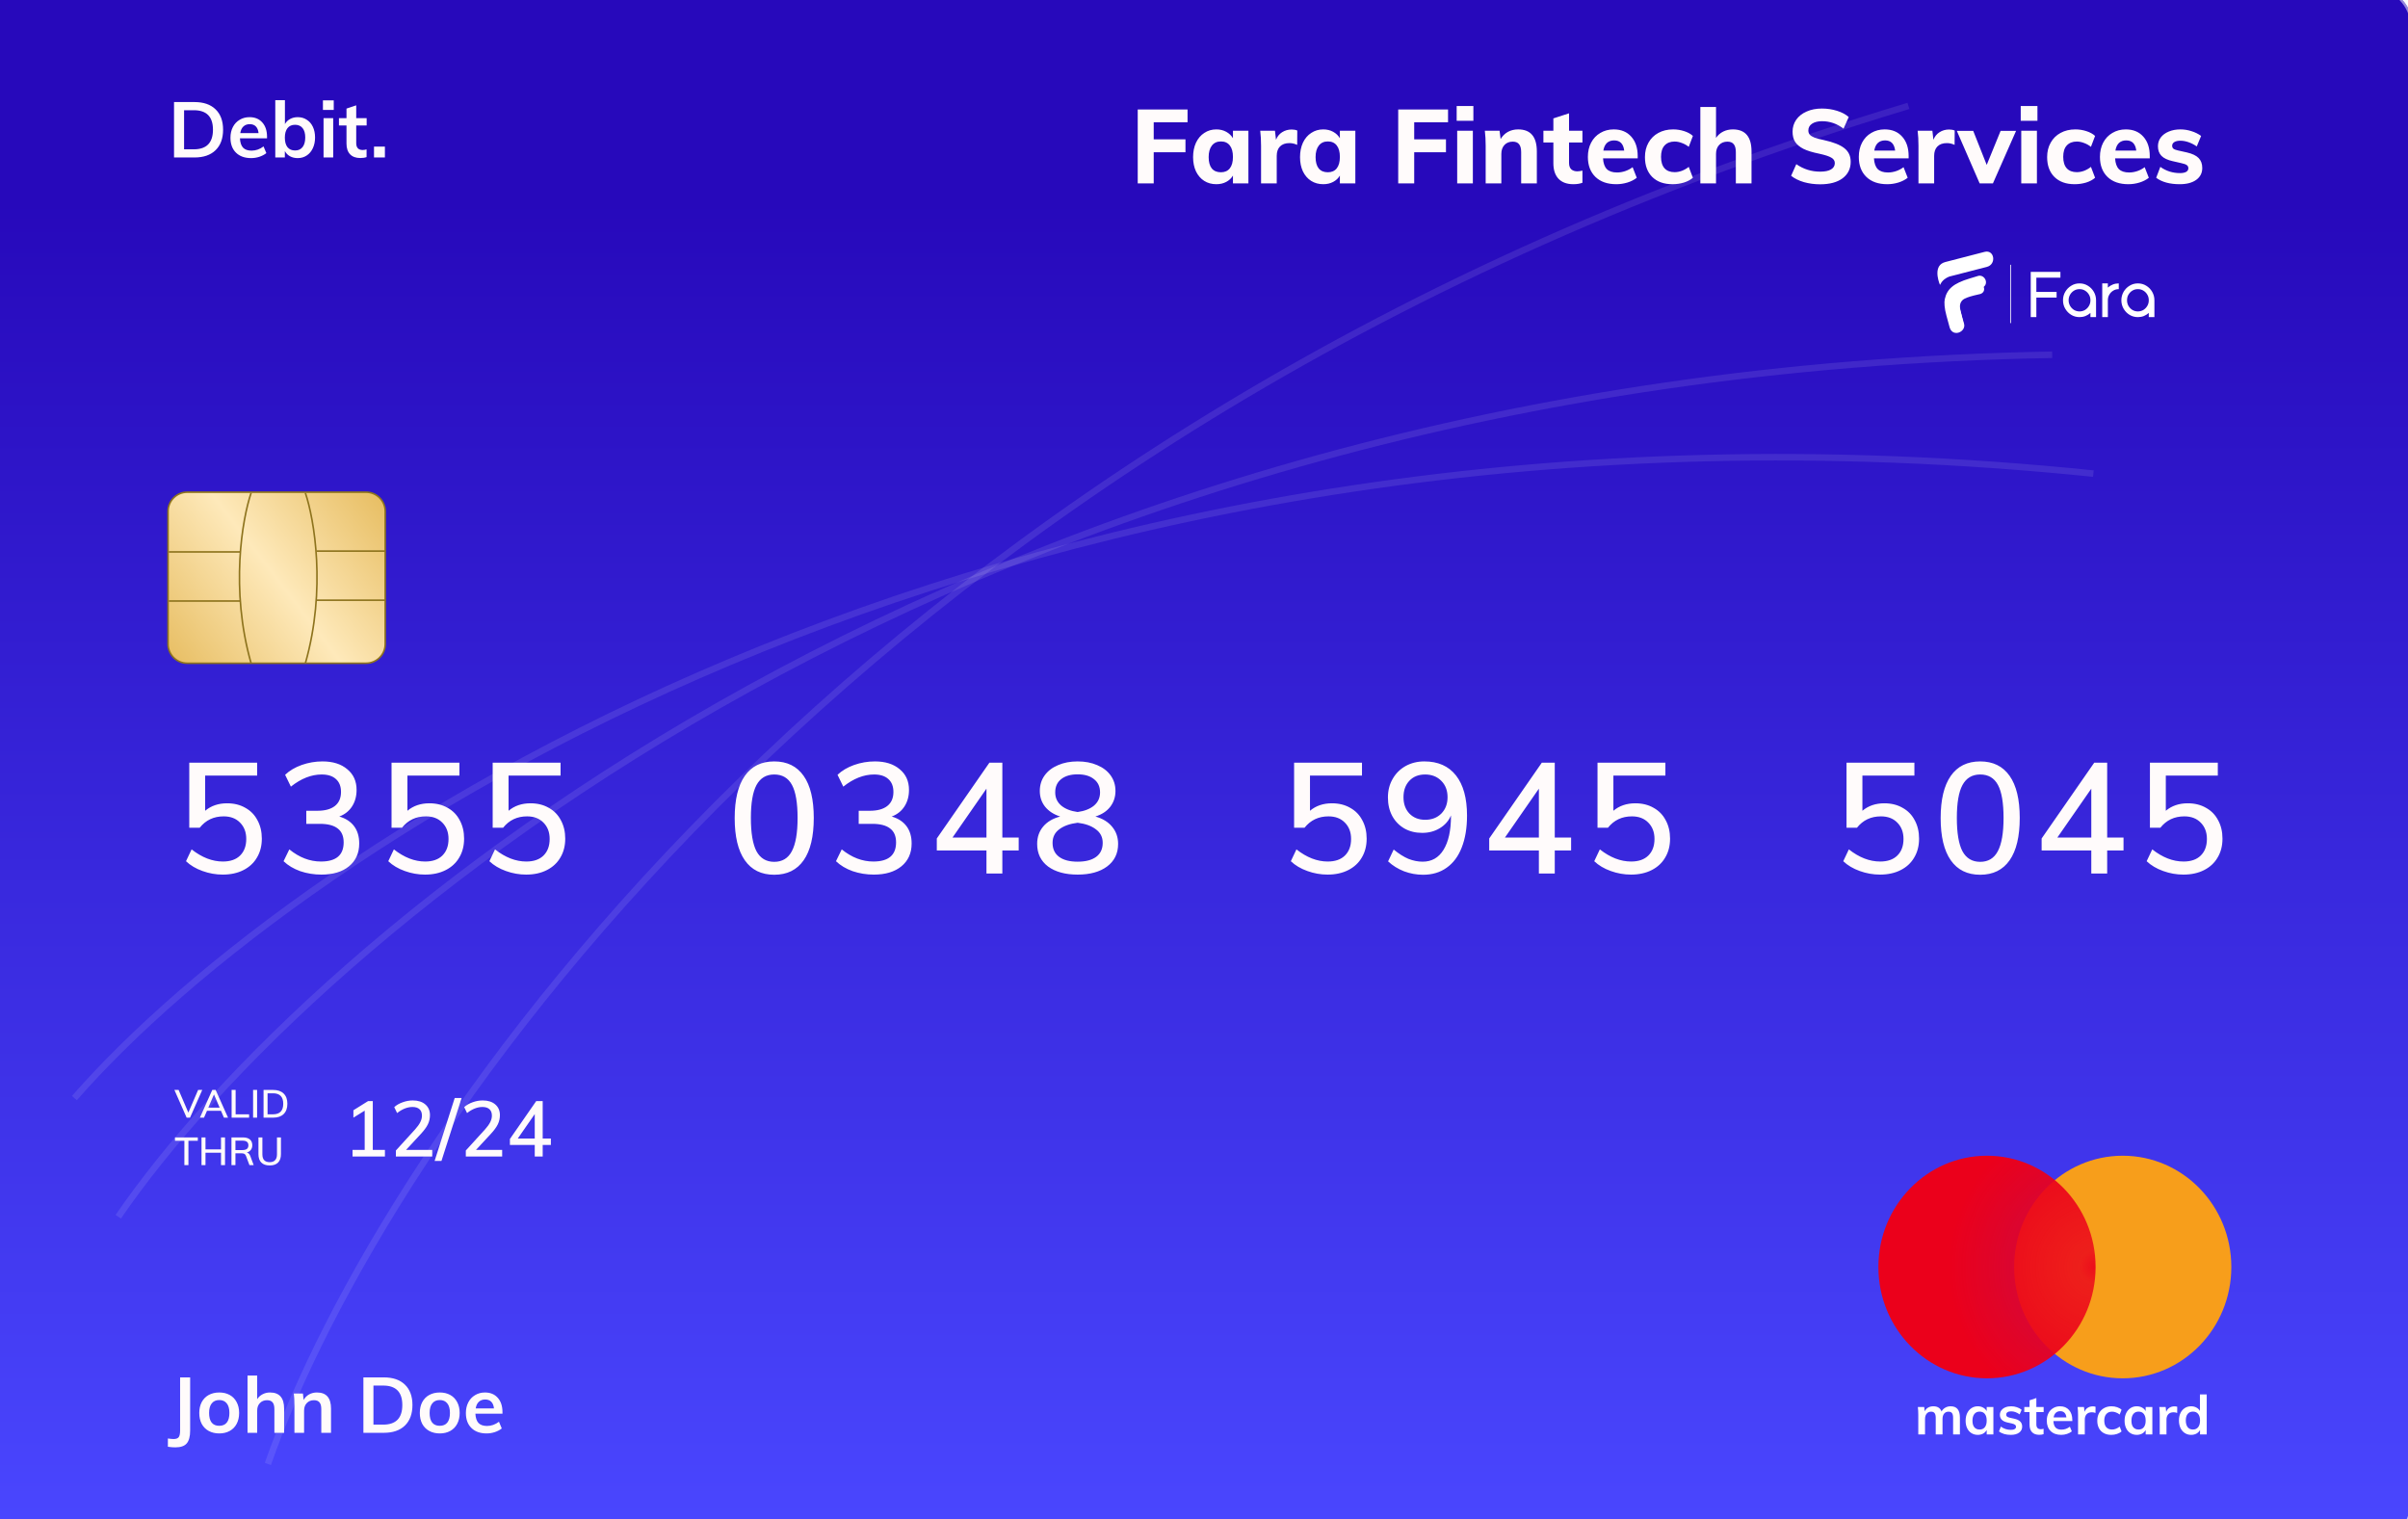 <svg width="558" height="352" viewBox="0 0 558 352" fill="none" xmlns="http://www.w3.org/2000/svg">
<g filter="url(#filter0_b_1_1997)">
<rect x="-3" y="-3" width="562" height="360" rx="8.391" fill="url(#paint0_linear_1_1997)"/>
<rect x="-2.738" y="-2.738" width="561.476" height="359.476" rx="8.129" stroke="url(#paint1_radial_1_1997)" stroke-width="0.524"/>
<rect x="-2.738" y="-2.738" width="561.476" height="359.476" rx="8.129" stroke="url(#paint2_radial_1_1997)" stroke-width="0.524"/>
</g>
<path d="M17.239 254.454C68.776 195.49 234.499 83.998 485.091 109.743" stroke="white" stroke-opacity="0.1" stroke-width="1.503"/>
<path d="M27.401 281.946C71.854 217.2 223.716 86.607 475.546 82.205" stroke="white" stroke-opacity="0.1" stroke-width="1.503"/>
<path d="M62.075 339.228C88.11 264.689 200.591 97.396 442.236 24.538" stroke="white" stroke-opacity="0.1" stroke-width="1.503"/>
<path d="M38.94 119.168V148.562V149.24C38.94 151.694 40.929 153.683 43.383 153.683H84.826C87.28 153.683 89.269 151.694 89.269 149.24V118.49C89.269 116.037 87.28 114.048 84.826 114.048H43.383C40.929 114.048 38.94 116.037 38.94 118.49V119.168Z" fill="url(#paint3_linear_1_1997)" stroke="#8D731D" stroke-width="0.37"/>
<path d="M58.183 114.238C56.148 120.243 53.298 136.539 58.183 153.683" stroke="#8D731D" stroke-width="0.37"/>
<path d="M70.766 114.238C72.801 120.243 75.65 136.539 70.766 153.683" stroke="#8D731D" stroke-width="0.37"/>
<path d="M39.125 127.892H55.778" stroke="#8D731D" stroke-width="0.37"/>
<path d="M73.355 127.702H89.268" stroke="#8D731D" stroke-width="0.37"/>
<path d="M39.125 139.271H55.778" stroke="#8D731D" stroke-width="0.37"/>
<path d="M73.355 139.081H89.268" stroke="#8D731D" stroke-width="0.37"/>
<path d="M38.904 333.331C39.517 333.415 39.95 333.457 40.203 333.457C40.792 333.457 41.195 333.313 41.412 333.024C41.628 332.736 41.736 332.219 41.736 331.473V319.171H44.063V331.473C44.063 332.844 43.805 333.836 43.288 334.449C42.77 335.075 41.887 335.387 40.636 335.387C40.059 335.387 39.481 335.339 38.904 335.243V333.331ZM50.816 332.158C49.89 332.158 49.072 331.966 48.362 331.581C47.665 331.196 47.124 330.649 46.739 329.94C46.366 329.218 46.18 328.376 46.18 327.414C46.18 326.452 46.366 325.617 46.739 324.907C47.124 324.185 47.665 323.632 48.362 323.247C49.072 322.863 49.89 322.67 50.816 322.67C51.73 322.67 52.535 322.863 53.233 323.247C53.93 323.632 54.465 324.185 54.838 324.907C55.223 325.617 55.415 326.452 55.415 327.414C55.415 328.376 55.223 329.218 54.838 329.94C54.465 330.649 53.93 331.196 53.233 331.581C52.535 331.966 51.73 332.158 50.816 332.158ZM50.797 330.391C51.567 330.391 52.15 330.144 52.547 329.651C52.956 329.146 53.161 328.4 53.161 327.414C53.161 326.44 52.956 325.701 52.547 325.196C52.138 324.679 51.561 324.42 50.816 324.42C50.058 324.42 49.475 324.679 49.066 325.196C48.657 325.701 48.453 326.44 48.453 327.414C48.453 328.4 48.651 329.146 49.048 329.651C49.457 330.144 50.04 330.391 50.797 330.391ZM62.573 322.67C64.75 322.67 65.838 323.921 65.838 326.422V332.014H63.583V326.53C63.583 325.809 63.445 325.286 63.168 324.961C62.892 324.624 62.465 324.456 61.888 324.456C61.202 324.456 60.649 324.679 60.228 325.123C59.807 325.556 59.597 326.134 59.597 326.855V332.014H57.36V318.738H59.597V324.222C59.909 323.728 60.324 323.35 60.841 323.085C61.358 322.809 61.936 322.67 62.573 322.67ZM73.442 322.67C75.619 322.67 76.707 323.921 76.707 326.422V332.014H74.452V326.53C74.452 325.809 74.314 325.286 74.037 324.961C73.761 324.624 73.334 324.456 72.756 324.456C72.071 324.456 71.518 324.679 71.097 325.123C70.676 325.556 70.466 326.134 70.466 326.855V332.014H68.229V325.484C68.229 324.522 68.181 323.662 68.085 322.905H70.195L70.357 324.402C70.67 323.849 71.091 323.422 71.62 323.121C72.161 322.821 72.769 322.67 73.442 322.67ZM84.21 319.171H88.936C91.041 319.171 92.67 319.73 93.825 320.848C94.991 321.967 95.574 323.542 95.574 325.574C95.574 327.619 94.991 329.206 93.825 330.337C92.67 331.455 91.041 332.014 88.936 332.014H84.21V319.171ZM88.792 330.12C91.75 330.12 93.229 328.605 93.229 325.574C93.229 322.568 91.75 321.065 88.792 321.065H86.537V330.12H88.792ZM101.919 332.158C100.993 332.158 100.175 331.966 99.466 331.581C98.768 331.196 98.227 330.649 97.842 329.94C97.469 329.218 97.283 328.376 97.283 327.414C97.283 326.452 97.469 325.617 97.842 324.907C98.227 324.185 98.768 323.632 99.466 323.247C100.175 322.863 100.993 322.67 101.919 322.67C102.833 322.67 103.638 322.863 104.336 323.247C105.033 323.632 105.569 324.185 105.941 324.907C106.326 325.617 106.519 326.452 106.519 327.414C106.519 328.376 106.326 329.218 105.941 329.94C105.569 330.649 105.033 331.196 104.336 331.581C103.638 331.966 102.833 332.158 101.919 332.158ZM101.901 330.391C102.67 330.391 103.254 330.144 103.65 329.651C104.059 329.146 104.264 328.4 104.264 327.414C104.264 326.44 104.059 325.701 103.65 325.196C103.242 324.679 102.664 324.42 101.919 324.42C101.161 324.42 100.578 324.679 100.169 325.196C99.76 325.701 99.556 326.44 99.556 327.414C99.556 328.4 99.754 329.146 100.151 329.651C100.56 330.144 101.143 330.391 101.901 330.391ZM116.436 327.577H110.159C110.207 328.551 110.447 329.272 110.88 329.741C111.325 330.198 111.981 330.427 112.846 330.427C113.845 330.427 114.771 330.102 115.624 329.453L116.274 331.004C115.841 331.353 115.306 331.635 114.668 331.852C114.043 332.056 113.406 332.158 112.756 332.158C111.265 332.158 110.093 331.738 109.239 330.896C108.385 330.054 107.958 328.9 107.958 327.432C107.958 326.506 108.144 325.683 108.517 324.961C108.89 324.24 109.413 323.68 110.087 323.284C110.76 322.875 111.524 322.67 112.377 322.67C113.628 322.67 114.614 323.079 115.336 323.897C116.069 324.703 116.436 325.815 116.436 327.234V327.577ZM112.432 324.294C111.83 324.294 111.337 324.474 110.952 324.835C110.58 325.184 110.339 325.695 110.231 326.368H114.47C114.398 325.683 114.187 325.166 113.839 324.817C113.502 324.468 113.033 324.294 112.432 324.294Z" fill="#FFFBFB"/>
<path d="M263.643 25.367H275.188V28.326H267.347V32.294H274.707V35.276H267.347V42.492H263.643V25.367ZM289.291 30.298V42.492H285.707V40.688C285.338 41.313 284.817 41.802 284.144 42.155C283.47 42.508 282.708 42.684 281.859 42.684C280.8 42.684 279.862 42.428 279.045 41.914C278.243 41.401 277.61 40.672 277.145 39.726C276.696 38.764 276.471 37.657 276.471 36.407C276.471 35.156 276.696 34.042 277.145 33.064C277.61 32.086 278.251 31.332 279.069 30.803C279.886 30.258 280.816 29.985 281.859 29.985C282.708 29.985 283.47 30.169 284.144 30.538C284.817 30.907 285.338 31.404 285.707 32.029V30.298H289.291ZM282.917 39.918C283.815 39.918 284.504 39.614 284.985 39.004C285.466 38.395 285.707 37.513 285.707 36.359C285.707 35.204 285.466 34.322 284.985 33.713C284.504 33.088 283.815 32.775 282.917 32.775C282.019 32.775 281.321 33.096 280.824 33.737C280.327 34.378 280.079 35.268 280.079 36.407C280.079 37.545 280.319 38.419 280.8 39.028C281.297 39.622 282.003 39.918 282.917 39.918ZM299.317 30.009C299.83 30.009 300.263 30.089 300.616 30.25L300.592 33.569C299.999 33.296 299.405 33.16 298.812 33.16C297.85 33.16 297.112 33.424 296.599 33.953C296.102 34.467 295.854 35.188 295.854 36.118V42.492H292.222V33.785C292.222 32.486 292.158 31.324 292.03 30.298H295.445L295.685 32.39C295.99 31.62 296.463 31.035 297.104 30.634C297.762 30.218 298.499 30.009 299.317 30.009ZM314.07 30.298V42.492H310.486V40.688C310.118 41.313 309.596 41.802 308.923 42.155C308.25 42.508 307.488 42.684 306.638 42.684C305.58 42.684 304.642 42.428 303.824 41.914C303.022 41.401 302.389 40.672 301.924 39.726C301.475 38.764 301.251 37.657 301.251 36.407C301.251 35.156 301.475 34.042 301.924 33.064C302.389 32.086 303.03 31.332 303.848 30.803C304.666 30.258 305.596 29.985 306.638 29.985C307.488 29.985 308.25 30.169 308.923 30.538C309.596 30.907 310.118 31.404 310.486 32.029V30.298H314.07ZM307.696 39.918C308.594 39.918 309.284 39.614 309.765 39.004C310.246 38.395 310.486 37.513 310.486 36.359C310.486 35.204 310.246 34.322 309.765 33.713C309.284 33.088 308.594 32.775 307.696 32.775C306.798 32.775 306.101 33.096 305.604 33.737C305.107 34.378 304.858 35.268 304.858 36.407C304.858 37.545 305.099 38.419 305.58 39.028C306.077 39.622 306.782 39.918 307.696 39.918ZM324.006 25.367H335.551V28.326H327.71V32.294H335.07V35.276H327.71V42.492H324.006V25.367ZM337.671 30.298H341.302V42.492H337.671V30.298ZM341.423 24.573V27.989H337.55V24.573H341.423ZM351.799 29.985C354.685 29.985 356.128 31.693 356.128 35.108V42.492H352.496V35.276C352.496 34.426 352.336 33.809 352.015 33.424C351.71 33.023 351.221 32.823 350.548 32.823C349.746 32.823 349.105 33.08 348.624 33.593C348.143 34.106 347.902 34.795 347.902 35.661V42.492H344.271V33.785C344.271 32.486 344.206 31.324 344.078 30.298H347.493L347.734 32.222C348.167 31.5 348.728 30.947 349.418 30.562C350.123 30.177 350.917 29.985 351.799 29.985ZM363.591 33.016V37.754C363.591 38.427 363.767 38.924 364.12 39.245C364.472 39.549 364.929 39.702 365.491 39.702C365.843 39.702 366.244 39.646 366.693 39.533V42.347C366.116 42.572 365.418 42.684 364.601 42.684C363.093 42.684 361.939 42.259 361.137 41.409C360.352 40.56 359.959 39.365 359.959 37.826V33.016H357.65V30.298H359.959V27.436L363.591 26.257V30.298H366.693V33.016H363.591ZM379.5 36.695H371.467C371.531 37.834 371.828 38.667 372.357 39.197C372.886 39.71 373.672 39.966 374.714 39.966C375.339 39.966 375.965 39.862 376.59 39.654C377.215 39.445 377.792 39.141 378.322 38.74L379.284 41.193C378.706 41.658 377.985 42.027 377.119 42.299C376.269 42.556 375.411 42.684 374.546 42.684C372.493 42.684 370.882 42.123 369.711 41.001C368.541 39.862 367.955 38.315 367.955 36.359C367.955 35.124 368.204 34.026 368.701 33.064C369.214 32.086 369.928 31.332 370.842 30.803C371.756 30.258 372.79 29.985 373.944 29.985C375.66 29.985 377.015 30.546 378.009 31.669C379.003 32.775 379.5 34.274 379.5 36.166V36.695ZM374.04 32.534C373.351 32.534 372.79 32.735 372.357 33.136C371.94 33.537 371.667 34.122 371.539 34.892H376.373C376.181 33.32 375.403 32.534 374.04 32.534ZM387.553 42.684C385.564 42.684 384.001 42.123 382.863 41.001C381.74 39.878 381.179 38.347 381.179 36.407C381.179 35.14 381.452 34.026 381.997 33.064C382.542 32.086 383.304 31.332 384.282 30.803C385.276 30.258 386.422 29.985 387.721 29.985C388.603 29.985 389.461 30.121 390.294 30.394C391.128 30.666 391.794 31.035 392.291 31.5L391.329 34.026C390.848 33.641 390.319 33.344 389.741 33.136C389.164 32.911 388.603 32.799 388.058 32.799C387.064 32.799 386.286 33.104 385.725 33.713C385.18 34.306 384.907 35.18 384.907 36.335C384.907 37.505 385.18 38.395 385.725 39.004C386.27 39.597 387.048 39.894 388.058 39.894C388.603 39.894 389.164 39.79 389.741 39.581C390.319 39.357 390.848 39.052 391.329 38.667L392.291 41.193C391.762 41.658 391.072 42.027 390.222 42.299C389.373 42.556 388.483 42.684 387.553 42.684ZM401.545 29.985C404.432 29.985 405.875 31.693 405.875 35.108V42.492H402.243V35.276C402.243 34.426 402.083 33.809 401.762 33.424C401.457 33.023 400.968 32.823 400.295 32.823C399.493 32.823 398.852 33.08 398.371 33.593C397.89 34.106 397.649 34.795 397.649 35.661V42.492H394.017V24.79H397.649V31.957C398.082 31.316 398.635 30.827 399.309 30.49C399.982 30.153 400.728 29.985 401.545 29.985ZM421.761 42.708C420.463 42.708 419.212 42.54 418.009 42.203C416.823 41.85 415.837 41.361 415.051 40.736L416.254 38.042C417.905 39.197 419.749 39.774 421.785 39.774C422.876 39.774 423.709 39.605 424.287 39.269C424.88 38.916 425.177 38.427 425.177 37.802C425.177 37.257 424.904 36.832 424.359 36.527C423.83 36.206 422.892 35.902 421.545 35.613C420.038 35.308 418.835 34.94 417.937 34.507C417.055 34.058 416.406 33.52 415.989 32.895C415.588 32.254 415.388 31.46 415.388 30.514C415.388 29.488 415.668 28.566 416.23 27.748C416.807 26.93 417.608 26.297 418.635 25.848C419.661 25.383 420.847 25.151 422.194 25.151C423.413 25.151 424.583 25.327 425.706 25.68C426.828 26.033 427.726 26.514 428.4 27.123L427.197 29.817C425.69 28.662 424.03 28.085 422.218 28.085C421.256 28.085 420.487 28.277 419.909 28.662C419.332 29.047 419.044 29.568 419.044 30.226C419.044 30.61 419.148 30.931 419.356 31.188C419.581 31.444 419.949 31.677 420.463 31.885C420.976 32.078 421.705 32.27 422.651 32.462C424.848 32.943 426.427 33.569 427.389 34.338C428.367 35.108 428.856 36.158 428.856 37.489C428.856 39.092 428.231 40.367 426.98 41.313C425.73 42.243 423.99 42.708 421.761 42.708ZM442.283 36.695H434.249C434.314 37.834 434.61 38.667 435.139 39.197C435.668 39.71 436.454 39.966 437.496 39.966C438.122 39.966 438.747 39.862 439.372 39.654C439.998 39.445 440.575 39.141 441.104 38.74L442.066 41.193C441.489 41.658 440.767 42.027 439.901 42.299C439.052 42.556 438.194 42.684 437.328 42.684C435.276 42.684 433.664 42.123 432.494 41.001C431.323 39.862 430.738 38.315 430.738 36.359C430.738 35.124 430.986 34.026 431.484 33.064C431.997 32.086 432.71 31.332 433.624 30.803C434.538 30.258 435.572 29.985 436.727 29.985C438.442 29.985 439.797 30.546 440.791 31.669C441.786 32.775 442.283 34.274 442.283 36.166V36.695ZM436.823 32.534C436.133 32.534 435.572 32.735 435.139 33.136C434.722 33.537 434.45 34.122 434.322 34.892H439.156C438.963 33.32 438.186 32.534 436.823 32.534ZM451.658 30.009C452.171 30.009 452.604 30.089 452.957 30.25L452.933 33.569C452.339 33.296 451.746 33.16 451.153 33.16C450.191 33.16 449.453 33.424 448.94 33.953C448.443 34.467 448.195 35.188 448.195 36.118V42.492H444.563V33.785C444.563 32.486 444.499 31.324 444.37 30.298H447.786L448.026 32.39C448.331 31.62 448.804 31.035 449.445 30.634C450.103 30.218 450.84 30.009 451.658 30.009ZM467.181 30.322L461.818 42.492H458.739L453.448 30.322H457.248L460.375 38.211L463.598 30.322H467.181ZM468.379 30.298H472.011V42.492H468.379V30.298ZM472.131 24.573V27.989H468.259V24.573H472.131ZM480.752 42.684C478.763 42.684 477.2 42.123 476.062 41.001C474.939 39.878 474.378 38.347 474.378 36.407C474.378 35.14 474.651 34.026 475.196 33.064C475.741 32.086 476.502 31.332 477.481 30.803C478.475 30.258 479.621 29.985 480.92 29.985C481.802 29.985 482.66 30.121 483.493 30.394C484.327 30.666 484.993 31.035 485.49 31.5L484.528 34.026C484.047 33.641 483.517 33.344 482.94 33.136C482.363 32.911 481.802 32.799 481.257 32.799C480.263 32.799 479.485 33.104 478.924 33.713C478.379 34.306 478.106 35.18 478.106 36.335C478.106 37.505 478.379 38.395 478.924 39.004C479.469 39.597 480.246 39.894 481.257 39.894C481.802 39.894 482.363 39.79 482.94 39.581C483.517 39.357 484.047 39.052 484.528 38.667L485.49 41.193C484.961 41.658 484.271 42.027 483.421 42.299C482.571 42.556 481.682 42.684 480.752 42.684ZM498.16 36.695H490.127C490.191 37.834 490.487 38.667 491.016 39.197C491.546 39.71 492.331 39.966 493.373 39.966C493.999 39.966 494.624 39.862 495.249 39.654C495.875 39.445 496.452 39.141 496.981 38.74L497.943 41.193C497.366 41.658 496.644 42.027 495.779 42.299C494.929 42.556 494.071 42.684 493.205 42.684C491.153 42.684 489.541 42.123 488.371 41.001C487.2 39.862 486.615 38.315 486.615 36.359C486.615 35.124 486.864 34.026 487.361 33.064C487.874 32.086 488.587 31.332 489.501 30.803C490.415 30.258 491.449 29.985 492.604 29.985C494.319 29.985 495.674 30.546 496.668 31.669C497.663 32.775 498.16 34.274 498.16 36.166V36.695ZM492.7 32.534C492.011 32.534 491.449 32.735 491.016 33.136C490.6 33.537 490.327 34.122 490.199 34.892H495.033C494.841 33.32 494.063 32.534 492.7 32.534ZM505.106 42.684C502.797 42.684 500.977 42.187 499.646 41.193L500.608 38.667C501.25 39.133 501.963 39.493 502.749 39.75C503.534 39.99 504.336 40.111 505.154 40.111C505.779 40.111 506.26 40.014 506.597 39.822C506.934 39.63 507.102 39.349 507.102 38.98C507.102 38.676 506.982 38.435 506.741 38.259C506.501 38.082 506.076 37.93 505.467 37.802L503.47 37.345C502.3 37.088 501.434 36.679 500.873 36.118C500.328 35.557 500.055 34.811 500.055 33.881C500.055 33.128 500.271 32.454 500.704 31.861C501.153 31.268 501.771 30.811 502.556 30.49C503.342 30.153 504.248 29.985 505.274 29.985C506.14 29.985 506.99 30.121 507.824 30.394C508.657 30.65 509.403 31.019 510.06 31.5L509.05 33.929C508.425 33.496 507.784 33.168 507.126 32.943C506.485 32.719 505.859 32.607 505.25 32.607C504.657 32.607 504.192 32.711 503.855 32.919C503.518 33.128 503.35 33.416 503.35 33.785C503.35 34.058 503.446 34.282 503.639 34.459C503.847 34.619 504.208 34.755 504.721 34.867L506.765 35.324C508.016 35.613 508.922 36.046 509.483 36.623C510.044 37.2 510.325 37.97 510.325 38.932C510.325 40.087 509.86 41.001 508.93 41.674C508 42.347 506.725 42.684 505.106 42.684Z" fill="#FFFBFB"/>
<path d="M40.329 23.648H45.055C47.16 23.648 48.789 24.207 49.944 25.326C51.11 26.444 51.694 28.02 51.694 30.052C51.694 32.096 51.11 33.684 49.944 34.814C48.789 35.932 47.16 36.492 45.055 36.492H40.329V23.648ZM44.911 34.598C47.869 34.598 49.349 33.082 49.349 30.052C49.349 27.046 47.869 25.542 44.911 25.542H42.656V34.598H44.911ZM61.88 32.054H55.603C55.651 33.028 55.891 33.75 56.324 34.219C56.769 34.676 57.425 34.904 58.291 34.904C59.289 34.904 60.215 34.58 61.069 33.93L61.718 35.481C61.285 35.83 60.75 36.113 60.112 36.329C59.487 36.534 58.85 36.636 58.2 36.636C56.709 36.636 55.537 36.215 54.683 35.373C53.829 34.532 53.402 33.377 53.402 31.91C53.402 30.984 53.589 30.16 53.961 29.439C54.334 28.717 54.857 28.158 55.531 27.761C56.204 27.352 56.968 27.148 57.822 27.148C59.072 27.148 60.058 27.557 60.78 28.374C61.513 29.18 61.88 30.293 61.88 31.712V32.054ZM57.876 28.771C57.274 28.771 56.781 28.952 56.397 29.312C56.024 29.661 55.783 30.172 55.675 30.846H59.914C59.842 30.16 59.631 29.643 59.283 29.294C58.946 28.946 58.477 28.771 57.876 28.771ZM68.985 27.148C69.778 27.148 70.476 27.346 71.077 27.743C71.691 28.128 72.165 28.675 72.502 29.384C72.839 30.094 73.007 30.918 73.007 31.856C73.007 32.794 72.833 33.63 72.484 34.363C72.147 35.085 71.672 35.644 71.059 36.041C70.458 36.438 69.766 36.636 68.985 36.636C68.311 36.636 67.71 36.492 67.181 36.203C66.664 35.914 66.273 35.512 66.008 34.995V36.492H63.79V23.215H66.026V28.753C66.303 28.248 66.7 27.857 67.217 27.581C67.734 27.292 68.323 27.148 68.985 27.148ZM68.389 34.868C69.135 34.868 69.712 34.604 70.121 34.075C70.53 33.545 70.734 32.806 70.734 31.856C70.734 30.918 70.53 30.196 70.121 29.691C69.712 29.174 69.129 28.916 68.371 28.916C67.614 28.916 67.031 29.174 66.622 29.691C66.213 30.208 66.008 30.942 66.008 31.892C66.008 32.854 66.213 33.593 66.622 34.111C67.031 34.616 67.62 34.868 68.389 34.868ZM74.976 27.382H77.212V36.492H74.976V27.382ZM77.339 23.251V25.47H74.831V23.251H77.339ZM82.547 29.078V33.155C82.547 34.225 83.046 34.76 84.044 34.76C84.321 34.76 84.621 34.712 84.946 34.616V36.401C84.549 36.546 84.068 36.618 83.503 36.618C82.469 36.618 81.675 36.329 81.122 35.752C80.569 35.175 80.292 34.345 80.292 33.263V29.078H78.543V27.382H80.292V25.163L82.547 24.406V27.382H84.964V29.078H82.547ZM89.192 33.966V36.492H86.667V33.966H89.192Z" fill="#FFFBFB"/>
<ellipse cx="491.895" cy="293.597" rx="25.164" ry="25.791" fill="#F79E1B"/>
<ellipse cx="460.44" cy="293.597" rx="25.164" ry="25.791" fill="url(#paint4_radial_1_1997)"/>
<path d="M452.022 325.868C452.744 325.868 453.281 326.087 453.633 326.523C453.986 326.951 454.162 327.605 454.162 328.486V332.388H452.589V328.537C452.589 328.033 452.505 327.672 452.337 327.454C452.178 327.228 451.909 327.114 451.531 327.114C451.095 327.114 450.751 327.27 450.499 327.58C450.256 327.882 450.134 328.302 450.134 328.839V332.388H448.561V328.537C448.561 328.042 448.473 327.681 448.297 327.454C448.129 327.228 447.86 327.114 447.491 327.114C447.055 327.114 446.711 327.27 446.459 327.58C446.207 327.882 446.081 328.302 446.081 328.839V332.388H444.521V327.832C444.521 327.161 444.487 326.561 444.42 326.032H445.893L446.006 327.039C446.19 326.661 446.455 326.372 446.799 326.17C447.151 325.969 447.554 325.868 448.007 325.868C448.981 325.868 449.614 326.271 449.908 327.077C450.109 326.699 450.394 326.405 450.764 326.196C451.141 325.977 451.561 325.868 452.022 325.868ZM461.921 326.032V332.388H460.372V331.369C460.179 331.721 459.902 331.998 459.542 332.199C459.181 332.392 458.77 332.489 458.308 332.489C457.754 332.489 457.264 332.355 456.836 332.086C456.408 331.818 456.076 331.436 455.841 330.941C455.606 330.446 455.489 329.871 455.489 329.216C455.489 328.562 455.606 327.983 455.841 327.479C456.085 326.968 456.42 326.573 456.848 326.296C457.276 326.011 457.763 325.868 458.308 325.868C458.77 325.868 459.181 325.969 459.542 326.17C459.902 326.363 460.179 326.636 460.372 326.989V326.032H461.921ZM458.736 331.255C459.256 331.255 459.659 331.075 459.944 330.714C460.23 330.353 460.372 329.846 460.372 329.191C460.372 328.52 460.23 328.004 459.944 327.643C459.659 327.282 459.252 327.102 458.724 327.102C458.203 327.102 457.796 327.291 457.503 327.668C457.217 328.037 457.075 328.553 457.075 329.216C457.075 329.871 457.217 330.374 457.503 330.727C457.796 331.079 458.207 331.255 458.736 331.255ZM465.963 332.489C464.813 332.489 463.898 332.22 463.219 331.683L463.659 330.576C464.339 331.079 465.115 331.331 465.988 331.331C466.365 331.331 466.655 331.268 466.856 331.142C467.066 331.016 467.171 330.84 467.171 330.613C467.171 330.42 467.1 330.269 466.957 330.16C466.814 330.043 466.571 329.942 466.227 329.858L465.17 329.619C464.012 329.367 463.433 328.776 463.433 327.844C463.433 327.458 463.542 327.119 463.76 326.825C463.978 326.523 464.284 326.288 464.679 326.12C465.073 325.952 465.53 325.868 466.051 325.868C466.504 325.868 466.94 325.94 467.36 326.082C467.779 326.217 468.148 326.414 468.467 326.674L468.002 327.744C467.364 327.274 466.709 327.039 466.038 327.039C465.677 327.039 465.396 327.106 465.195 327.24C464.993 327.375 464.893 327.559 464.893 327.794C464.893 327.979 464.951 328.126 465.069 328.235C465.195 328.344 465.405 328.436 465.698 328.512L466.781 328.751C467.41 328.893 467.867 329.116 468.153 329.418C468.446 329.711 468.593 330.097 468.593 330.576C468.593 331.163 468.358 331.629 467.888 331.973C467.418 332.317 466.777 332.489 465.963 332.489ZM471.879 327.215V330.06C471.879 330.806 472.228 331.18 472.924 331.18C473.117 331.18 473.327 331.146 473.553 331.079V332.325C473.277 332.426 472.941 332.476 472.547 332.476C471.825 332.476 471.271 332.275 470.885 331.872C470.499 331.469 470.306 330.89 470.306 330.135V327.215H469.085V326.032H470.306V324.484L471.879 323.955V326.032H473.566V327.215H471.879ZM480.211 329.292H475.83C475.864 329.972 476.032 330.475 476.334 330.802C476.644 331.121 477.102 331.281 477.706 331.281C478.402 331.281 479.048 331.054 479.644 330.601L480.097 331.683C479.795 331.927 479.422 332.124 478.977 332.275C478.541 332.418 478.096 332.489 477.643 332.489C476.602 332.489 475.784 332.195 475.189 331.608C474.593 331.02 474.295 330.215 474.295 329.191C474.295 328.545 474.425 327.97 474.685 327.467C474.945 326.963 475.31 326.573 475.78 326.296C476.25 326.011 476.783 325.868 477.379 325.868C478.251 325.868 478.939 326.154 479.443 326.724C479.955 327.286 480.211 328.063 480.211 329.053V329.292ZM477.416 327.001C476.997 327.001 476.653 327.127 476.384 327.379C476.124 327.622 475.956 327.979 475.881 328.449H478.839C478.788 327.97 478.641 327.609 478.398 327.366C478.163 327.123 477.836 327.001 477.416 327.001ZM484.966 325.881C485.21 325.881 485.42 325.914 485.596 325.982L485.583 327.416C485.315 327.307 485.038 327.253 484.752 327.253C484.215 327.253 483.804 327.408 483.519 327.719C483.242 328.029 483.104 328.44 483.104 328.952V332.388H481.543V327.832C481.543 327.161 481.509 326.561 481.442 326.032H482.915L483.041 327.152C483.2 326.741 483.452 326.426 483.796 326.208C484.14 325.99 484.53 325.881 484.966 325.881ZM489.231 332.489C488.568 332.489 487.994 332.355 487.507 332.086C487.02 331.818 486.647 331.44 486.387 330.953C486.127 330.458 485.996 329.879 485.996 329.216C485.996 328.553 486.131 327.97 486.399 327.467C486.676 326.963 487.062 326.573 487.557 326.296C488.061 326.011 488.64 325.868 489.294 325.868C489.747 325.868 490.184 325.94 490.603 326.082C491.031 326.225 491.371 326.422 491.623 326.674L491.182 327.781C490.914 327.563 490.628 327.4 490.326 327.291C490.024 327.173 489.726 327.114 489.433 327.114C488.862 327.114 488.417 327.295 488.098 327.656C487.78 328.008 487.62 328.52 487.62 329.191C487.62 329.862 487.775 330.374 488.086 330.727C488.405 331.079 488.854 331.255 489.433 331.255C489.726 331.255 490.024 331.197 490.326 331.079C490.628 330.962 490.914 330.794 491.182 330.576L491.623 331.683C491.354 331.935 491.006 332.132 490.578 332.275C490.15 332.418 489.701 332.489 489.231 332.489ZM498.758 326.032V332.388H497.21V331.369C497.017 331.721 496.74 331.998 496.38 332.199C496.019 332.392 495.608 332.489 495.146 332.489C494.592 332.489 494.101 332.355 493.673 332.086C493.245 331.818 492.914 331.436 492.679 330.941C492.444 330.446 492.327 329.871 492.327 329.216C492.327 328.562 492.444 327.983 492.679 327.479C492.922 326.968 493.258 326.573 493.686 326.296C494.114 326.011 494.601 325.868 495.146 325.868C495.608 325.868 496.019 325.969 496.38 326.17C496.74 326.363 497.017 326.636 497.21 326.989V326.032H498.758ZM495.574 331.255C496.094 331.255 496.497 331.075 496.782 330.714C497.068 330.353 497.21 329.846 497.21 329.191C497.21 328.52 497.068 328.004 496.782 327.643C496.497 327.282 496.09 327.102 495.561 327.102C495.041 327.102 494.634 327.291 494.34 327.668C494.055 328.037 493.913 328.553 493.913 329.216C493.913 329.871 494.055 330.374 494.34 330.727C494.634 331.079 495.045 331.255 495.574 331.255ZM503.895 325.881C504.139 325.881 504.349 325.914 504.525 325.982L504.512 327.416C504.244 327.307 503.967 327.253 503.681 327.253C503.144 327.253 502.733 327.408 502.448 327.719C502.171 328.029 502.033 328.44 502.033 328.952V332.388H500.472V327.832C500.472 327.161 500.438 326.561 500.371 326.032H501.844L501.97 327.152C502.129 326.741 502.381 326.426 502.725 326.208C503.069 325.99 503.459 325.881 503.895 325.881ZM511.357 323.124V332.388H509.809V331.369C509.616 331.721 509.339 331.998 508.978 332.199C508.618 332.392 508.206 332.489 507.745 332.489C507.199 332.489 506.713 332.35 506.285 332.074C505.857 331.797 505.521 331.406 505.278 330.903C505.043 330.391 504.925 329.808 504.925 329.153C504.925 328.499 505.043 327.924 505.278 327.429C505.513 326.934 505.844 326.552 506.272 326.284C506.7 326.007 507.191 325.868 507.745 325.868C508.198 325.868 508.601 325.965 508.953 326.158C509.314 326.342 509.591 326.607 509.784 326.951V323.124H511.357ZM508.16 331.255C508.68 331.255 509.083 331.075 509.369 330.714C509.662 330.353 509.809 329.842 509.809 329.179C509.809 328.516 509.666 328.004 509.381 327.643C509.096 327.282 508.693 327.102 508.173 327.102C507.644 327.102 507.233 327.282 506.939 327.643C506.654 327.995 506.511 328.499 506.511 329.153C506.511 329.816 506.654 330.332 506.939 330.702C507.233 331.071 507.64 331.255 508.16 331.255Z" fill="white"/>
<path d="M46.865 252.564L44.033 258.986H43.248L40.416 252.564H41.39L43.645 257.813L45.909 252.564H46.865ZM51.209 257.398H47.962L47.276 258.986H46.329L49.188 252.564H49.973L52.841 258.986H51.894L51.209 257.398ZM50.893 256.659L49.585 253.601L48.277 256.659H50.893ZM53.673 252.564H54.602V258.21H57.722V258.986H53.673V252.564ZM58.649 252.564H59.578V258.986H58.649V252.564ZM61.071 252.564H63.317C64.357 252.564 65.163 252.844 65.734 253.403C66.305 253.962 66.591 254.75 66.591 255.766C66.591 256.788 66.305 257.582 65.734 258.147C65.163 258.706 64.357 258.986 63.317 258.986H61.071V252.564ZM63.263 258.21C64.844 258.21 65.635 257.395 65.635 255.766C65.635 254.149 64.844 253.34 63.263 253.34H62V258.21H63.263ZM42.725 264.34H40.552V263.564H45.837V264.34H43.663V269.986H42.725V264.34ZM52.145 263.564V269.986H51.215V267.109H47.617V269.986H46.697V263.564H47.617V266.342H51.215V263.564H52.145ZM58.788 269.986H57.804L57.002 267.848C56.917 267.62 56.794 267.463 56.632 267.379C56.469 267.289 56.247 267.244 55.964 267.244H54.557V269.986H53.638V263.564H56.28C56.984 263.564 57.522 263.72 57.895 264.033C58.273 264.346 58.463 264.794 58.463 265.377C58.463 265.798 58.352 266.156 58.129 266.45C57.907 266.745 57.591 266.952 57.182 267.073C57.555 267.139 57.825 267.403 57.994 267.866L58.788 269.986ZM56.172 266.495C56.641 266.495 56.99 266.405 57.218 266.225C57.447 266.038 57.561 265.762 57.561 265.395C57.561 265.028 57.447 264.758 57.218 264.583C56.996 264.403 56.647 264.313 56.172 264.313H54.557V266.495H56.172ZM62.497 270.058C61.643 270.058 60.994 269.836 60.549 269.391C60.11 268.946 59.89 268.293 59.89 267.433V263.564H60.801V267.497C60.801 268.092 60.943 268.543 61.225 268.849C61.514 269.15 61.938 269.3 62.497 269.3C63.05 269.3 63.468 269.147 63.75 268.84C64.039 268.534 64.183 268.086 64.183 267.497V263.564H65.103V267.433C65.103 268.293 64.881 268.946 64.436 269.391C63.997 269.836 63.351 270.058 62.497 270.058Z" fill="#FFFBFB"/>
<path d="M89.199 266.453V267.986H81.695V266.453H84.509V257.361L81.894 258.985V257.271L85.303 255.142H86.385V266.453H89.199ZM100.159 266.453V267.986H91.736V266.597L96.155 261.745C96.72 261.119 97.129 260.554 97.382 260.049C97.646 259.532 97.778 259.021 97.778 258.516C97.778 257.866 97.592 257.373 97.219 257.036C96.846 256.688 96.305 256.513 95.596 256.513C94.405 256.513 93.215 256.982 92.024 257.92L91.357 256.549C91.862 256.08 92.505 255.708 93.287 255.431C94.069 255.142 94.856 254.998 95.65 254.998C96.876 254.998 97.845 255.305 98.554 255.918C99.276 256.531 99.636 257.361 99.636 258.407C99.636 259.153 99.474 259.863 99.149 260.536C98.825 261.197 98.284 261.937 97.526 262.755L94.099 266.453H100.159ZM100.712 269.014L105.366 254.439H106.971L102.299 269.014H100.712ZM116.366 266.453V267.986H107.942V266.597L112.361 261.745C112.927 261.119 113.335 260.554 113.588 260.049C113.853 259.532 113.985 259.021 113.985 258.516C113.985 257.866 113.798 257.373 113.426 257.036C113.053 256.688 112.512 256.513 111.802 256.513C110.612 256.513 109.421 256.982 108.231 257.92L107.563 256.549C108.068 256.08 108.712 255.708 109.493 255.431C110.275 255.142 111.063 254.998 111.856 254.998C113.083 254.998 114.051 255.305 114.761 255.918C115.482 256.531 115.843 257.361 115.843 258.407C115.843 259.153 115.68 259.863 115.356 260.536C115.031 261.197 114.49 261.937 113.732 262.755L110.305 266.453H116.366ZM127.651 265.316H125.757V267.986H123.917V265.316H118.163V263.927L124.26 255.142H125.757V263.819H127.651V265.316ZM123.917 263.819V258.155L119.985 263.819H123.917Z" fill="#FFFBFB"/>
<path d="M52.627 186.141C54.238 186.141 55.645 186.49 56.848 187.187C58.075 187.861 59.013 188.823 59.662 190.073C60.335 191.3 60.672 192.719 60.672 194.33C60.672 195.99 60.299 197.445 59.554 198.696C58.832 199.946 57.786 200.92 56.415 201.618C55.044 202.315 53.445 202.664 51.617 202.664C50.029 202.664 48.466 202.388 46.927 201.834C45.387 201.281 44.113 200.524 43.102 199.562L44.401 196.82C46.782 198.696 49.2 199.634 51.653 199.634C53.36 199.634 54.683 199.177 55.621 198.263C56.583 197.325 57.064 196.038 57.064 194.403C57.064 192.839 56.583 191.576 55.621 190.614C54.683 189.652 53.421 189.171 51.833 189.171C49.524 189.171 47.672 190.049 46.277 191.805H43.86V176.725H59.59V179.719H47.54V187.873C48.911 186.718 50.607 186.141 52.627 186.141ZM78.624 189.207C80.115 189.64 81.258 190.386 82.052 191.444C82.845 192.502 83.242 193.837 83.242 195.449C83.242 197.686 82.448 199.453 80.861 200.752C79.298 202.027 77.169 202.664 74.475 202.664C72.768 202.664 71.132 202.4 69.569 201.87C68.03 201.317 66.743 200.548 65.709 199.562L67.044 196.82C69.353 198.696 71.794 199.634 74.367 199.634C77.879 199.634 79.635 198.155 79.635 195.196C79.635 193.753 79.177 192.683 78.263 191.985C77.35 191.264 75.967 190.903 74.115 190.903H70.976V187.873H73.537C75.317 187.873 76.676 187.5 77.614 186.754C78.552 186.009 79.021 184.926 79.021 183.507C79.021 182.208 78.624 181.21 77.831 180.513C77.061 179.815 75.967 179.467 74.548 179.467C72.142 179.467 69.761 180.405 67.404 182.281L66.07 179.539C67.08 178.577 68.354 177.819 69.894 177.266C71.457 176.713 73.068 176.436 74.728 176.436C77.133 176.436 79.045 177.037 80.464 178.24C81.907 179.419 82.629 181.018 82.629 183.038C82.629 184.505 82.28 185.78 81.583 186.862C80.885 187.945 79.899 188.726 78.624 189.207ZM99.499 186.141C101.11 186.141 102.517 186.49 103.72 187.187C104.946 187.861 105.884 188.823 106.534 190.073C107.207 191.3 107.544 192.719 107.544 194.33C107.544 195.99 107.171 197.445 106.426 198.696C105.704 199.946 104.658 200.92 103.287 201.618C101.916 202.315 100.317 202.664 98.489 202.664C96.901 202.664 95.338 202.388 93.799 201.834C92.259 201.281 90.985 200.524 89.975 199.562L91.273 196.82C93.654 198.696 96.072 199.634 98.525 199.634C100.232 199.634 101.555 199.177 102.493 198.263C103.455 197.325 103.936 196.038 103.936 194.403C103.936 192.839 103.455 191.576 102.493 190.614C101.555 189.652 100.292 189.171 98.705 189.171C96.396 189.171 94.544 190.049 93.149 191.805H90.732V176.725H106.462V179.719H94.412V187.873C95.783 186.718 97.478 186.141 99.499 186.141ZM122.935 186.141C124.546 186.141 125.953 186.49 127.156 187.187C128.382 187.861 129.32 188.823 129.97 190.073C130.643 191.3 130.98 192.719 130.98 194.33C130.98 195.99 130.607 197.445 129.862 198.696C129.14 199.946 128.094 200.92 126.723 201.618C125.352 202.315 123.753 202.664 121.925 202.664C120.337 202.664 118.774 202.388 117.235 201.834C115.695 201.281 114.421 200.524 113.41 199.562L114.709 196.82C117.09 198.696 119.507 199.634 121.961 199.634C123.668 199.634 124.991 199.177 125.929 198.263C126.891 197.325 127.372 196.038 127.372 194.403C127.372 192.839 126.891 191.576 125.929 190.614C124.991 189.652 123.728 189.171 122.141 189.171C119.832 189.171 117.98 190.049 116.585 191.805H114.168V176.725H129.898V179.719H117.848V187.873C119.219 186.718 120.914 186.141 122.935 186.141ZM179.41 202.7C176.428 202.7 174.155 201.582 172.592 199.345C171.028 197.108 170.247 193.849 170.247 189.568C170.247 185.287 171.028 182.028 172.592 179.791C174.155 177.555 176.428 176.436 179.41 176.436C182.393 176.436 184.665 177.555 186.229 179.791C187.792 182.004 188.574 185.251 188.574 189.532C188.574 193.837 187.792 197.108 186.229 199.345C184.665 201.582 182.393 202.7 179.41 202.7ZM179.41 199.706C181.262 199.706 182.621 198.888 183.487 197.253C184.377 195.593 184.822 193.02 184.822 189.532C184.822 186.045 184.389 183.495 183.523 181.884C182.657 180.272 181.286 179.467 179.41 179.467C177.558 179.467 176.187 180.284 175.297 181.92C174.432 183.531 173.999 186.069 173.999 189.532C173.999 193.02 174.432 195.593 175.297 197.253C176.187 198.888 177.558 199.706 179.41 199.706ZM206.634 189.207C208.125 189.64 209.268 190.386 210.062 191.444C210.855 192.502 211.252 193.837 211.252 195.449C211.252 197.686 210.458 199.453 208.871 200.752C207.308 202.027 205.179 202.664 202.485 202.664C200.778 202.664 199.142 202.4 197.579 201.87C196.04 201.317 194.753 200.548 193.719 199.562L195.054 196.82C197.362 198.696 199.804 199.634 202.377 199.634C205.889 199.634 207.644 198.155 207.644 195.196C207.644 193.753 207.187 192.683 206.273 191.985C205.36 191.264 203.977 190.903 202.125 190.903H198.986V187.873H201.547C203.327 187.873 204.686 187.5 205.624 186.754C206.562 186.009 207.031 184.926 207.031 183.507C207.031 182.208 206.634 181.21 205.841 180.513C205.071 179.815 203.977 179.467 202.558 179.467C200.152 179.467 197.771 180.405 195.414 182.281L194.079 179.539C195.09 178.577 196.364 177.819 197.904 177.266C199.467 176.713 201.078 176.436 202.738 176.436C205.143 176.436 207.055 177.037 208.474 178.24C209.917 179.419 210.639 181.018 210.639 183.038C210.639 184.505 210.29 185.78 209.593 186.862C208.895 187.945 207.909 188.726 206.634 189.207ZM236.059 197.072H232.271V202.412H228.591V197.072H217.083V194.294L229.277 176.725H232.271V194.078H236.059V197.072ZM228.591 194.078V182.75L220.726 194.078H228.591ZM253.831 189.207C255.49 189.664 256.777 190.446 257.691 191.552C258.629 192.659 259.098 193.994 259.098 195.557C259.098 197.77 258.244 199.513 256.537 200.788C254.853 202.039 252.58 202.664 249.718 202.664C246.856 202.664 244.571 202.039 242.863 200.788C241.18 199.513 240.338 197.77 240.338 195.557C240.338 193.97 240.807 192.623 241.745 191.516C242.683 190.41 243.994 189.64 245.677 189.207C244.186 188.726 243.02 187.969 242.178 186.935C241.36 185.9 240.951 184.686 240.951 183.291C240.951 181.92 241.324 180.717 242.07 179.683C242.815 178.649 243.85 177.855 245.172 177.302C246.495 176.725 248.01 176.436 249.718 176.436C251.426 176.436 252.941 176.725 254.264 177.302C255.587 177.855 256.621 178.649 257.366 179.683C258.112 180.717 258.485 181.92 258.485 183.291C258.485 184.686 258.076 185.912 257.258 186.971C256.44 188.005 255.298 188.75 253.831 189.207ZM244.523 183.615C244.523 184.866 244.992 185.888 245.93 186.682C246.868 187.452 248.131 187.945 249.718 188.161C251.305 187.945 252.568 187.452 253.506 186.682C254.444 185.888 254.913 184.866 254.913 183.615C254.913 182.293 254.444 181.27 253.506 180.549C252.592 179.803 251.33 179.431 249.718 179.431C248.107 179.431 246.832 179.803 245.894 180.549C244.98 181.27 244.523 182.293 244.523 183.615ZM249.718 199.67C251.57 199.67 253.001 199.297 254.011 198.551C255.021 197.806 255.527 196.723 255.527 195.304C255.527 193.982 254.997 192.935 253.939 192.166C252.905 191.372 251.498 190.867 249.718 190.651C247.938 190.867 246.519 191.372 245.461 192.166C244.427 192.935 243.91 193.982 243.91 195.304C243.91 196.723 244.415 197.806 245.425 198.551C246.435 199.297 247.866 199.67 249.718 199.67ZM308.647 186.141C310.258 186.141 311.665 186.49 312.868 187.187C314.094 187.861 315.032 188.823 315.682 190.073C316.355 191.3 316.692 192.719 316.692 194.33C316.692 195.99 316.319 197.445 315.574 198.696C314.852 199.946 313.806 200.92 312.435 201.618C311.064 202.315 309.465 202.664 307.637 202.664C306.049 202.664 304.486 202.388 302.947 201.834C301.407 201.281 300.133 200.524 299.122 199.562L300.421 196.82C302.802 198.696 305.219 199.634 307.673 199.634C309.38 199.634 310.703 199.177 311.641 198.263C312.603 197.325 313.084 196.038 313.084 194.403C313.084 192.839 312.603 191.576 311.641 190.614C310.703 189.652 309.44 189.171 307.853 189.171C305.544 189.171 303.692 190.049 302.297 191.805H299.88V176.725H315.61V179.719H303.56V187.873C304.931 186.718 306.626 186.141 308.647 186.141ZM330.062 176.436C333.237 176.436 335.678 177.518 337.386 179.683C339.094 181.848 339.948 184.95 339.948 188.991C339.948 191.853 339.539 194.318 338.721 196.387C337.927 198.431 336.761 199.994 335.221 201.077C333.706 202.159 331.89 202.7 329.774 202.7C328.259 202.7 326.791 202.436 325.372 201.907C323.953 201.353 322.715 200.584 321.657 199.598L322.955 196.856C324.158 197.842 325.3 198.563 326.383 199.02C327.489 199.453 328.583 199.67 329.666 199.67C331.758 199.67 333.37 198.756 334.5 196.928C335.654 195.076 336.232 192.454 336.232 189.063V188.955C335.702 190.206 334.837 191.192 333.634 191.913C332.456 192.635 331.097 192.996 329.557 192.996C328.018 192.996 326.647 192.659 325.445 191.985C324.242 191.288 323.304 190.326 322.631 189.099C321.957 187.849 321.62 186.417 321.62 184.806C321.62 183.195 321.981 181.764 322.703 180.513C323.424 179.238 324.422 178.24 325.697 177.518C326.996 176.797 328.451 176.436 330.062 176.436ZM330.243 189.965C331.782 189.965 333.033 189.484 333.995 188.522C334.957 187.536 335.438 186.273 335.438 184.734C335.438 183.171 334.957 181.908 333.995 180.946C333.033 179.96 331.782 179.467 330.243 179.467C328.728 179.467 327.513 179.948 326.599 180.91C325.685 181.872 325.228 183.146 325.228 184.734C325.228 186.297 325.685 187.56 326.599 188.522C327.537 189.484 328.752 189.965 330.243 189.965ZM364.069 197.072H360.281V202.412H356.601V197.072H345.092V194.294L357.286 176.725H360.281V194.078H364.069V197.072ZM356.601 194.078V182.75L348.736 194.078H356.601ZM378.955 186.141C380.566 186.141 381.973 186.49 383.176 187.187C384.402 187.861 385.34 188.823 385.99 190.073C386.663 191.3 387 192.719 387 194.33C387 195.99 386.627 197.445 385.881 198.696C385.16 199.946 384.114 200.92 382.743 201.618C381.372 202.315 379.772 202.664 377.945 202.664C376.357 202.664 374.794 202.388 373.255 201.834C371.715 201.281 370.441 200.524 369.43 199.562L370.729 196.82C373.11 198.696 375.527 199.634 377.981 199.634C379.688 199.634 381.011 199.177 381.949 198.263C382.911 197.325 383.392 196.038 383.392 194.403C383.392 192.839 382.911 191.576 381.949 190.614C381.011 189.652 379.748 189.171 378.161 189.171C375.852 189.171 374 190.049 372.605 191.805H370.188V176.725H385.918V179.719H373.868V187.873C375.239 186.718 376.934 186.141 378.955 186.141ZM436.657 186.141C438.268 186.141 439.675 186.49 440.878 187.187C442.104 187.861 443.042 188.823 443.692 190.073C444.365 191.3 444.702 192.719 444.702 194.33C444.702 195.99 444.329 197.445 443.584 198.696C442.862 199.946 441.816 200.92 440.445 201.618C439.074 202.315 437.474 202.664 435.647 202.664C434.059 202.664 432.496 202.388 430.957 201.834C429.417 201.281 428.143 200.524 427.132 199.562L428.431 196.82C430.812 198.696 433.229 199.634 435.683 199.634C437.39 199.634 438.713 199.177 439.651 198.263C440.613 197.325 441.094 196.038 441.094 194.403C441.094 192.839 440.613 191.576 439.651 190.614C438.713 189.652 437.45 189.171 435.863 189.171C433.554 189.171 431.702 190.049 430.307 191.805H427.89V176.725H443.62V179.719H431.57V187.873C432.941 186.718 434.636 186.141 436.657 186.141ZM458.866 202.7C455.884 202.7 453.611 201.582 452.048 199.345C450.484 197.108 449.703 193.849 449.703 189.568C449.703 185.287 450.484 182.028 452.048 179.791C453.611 177.555 455.884 176.436 458.866 176.436C461.848 176.436 464.121 177.555 465.685 179.791C467.248 182.004 468.03 185.251 468.03 189.532C468.03 193.837 467.248 197.108 465.685 199.345C464.121 201.582 461.848 202.7 458.866 202.7ZM458.866 199.706C460.718 199.706 462.077 198.888 462.943 197.253C463.833 195.593 464.278 193.02 464.278 189.532C464.278 186.045 463.845 183.495 462.979 181.884C462.113 180.272 460.742 179.467 458.866 179.467C457.014 179.467 455.643 180.284 454.753 181.92C453.887 183.531 453.455 186.069 453.455 189.532C453.455 193.02 453.887 195.593 454.753 197.253C455.643 198.888 457.014 199.706 458.866 199.706ZM492.079 197.072H488.291V202.412H484.611V197.072H473.102V194.294L485.296 176.725H488.291V194.078H492.079V197.072ZM484.611 194.078V182.75L476.746 194.078H484.611ZM506.965 186.141C508.576 186.141 509.983 186.49 511.186 187.187C512.412 187.861 513.35 188.823 514 190.073C514.673 191.3 515.01 192.719 515.01 194.33C515.01 195.99 514.637 197.445 513.891 198.696C513.17 199.946 512.124 200.92 510.753 201.618C509.382 202.315 507.782 202.664 505.954 202.664C504.367 202.664 502.804 202.388 501.264 201.834C499.725 201.281 498.45 200.524 497.44 199.562L498.739 196.82C501.12 198.696 503.537 199.634 505.991 199.634C507.698 199.634 509.021 199.177 509.959 198.263C510.921 197.325 511.402 196.038 511.402 194.403C511.402 192.839 510.921 191.576 509.959 190.614C509.021 189.652 507.758 189.171 506.171 189.171C503.862 189.171 502.01 190.049 500.615 191.805H498.198V176.725H513.928V179.719H501.878V187.873C503.249 186.718 504.944 186.141 506.965 186.141Z" fill="#FFFBFB"/>
<path d="M470.577 63.007V73.483H471.88V68.957H476.57V67.639H471.88V64.338H477.455V63.007H470.577ZM481.884 65.669C481.181 65.669 480.543 65.842 479.97 66.202C479.383 66.548 478.927 67.027 478.576 67.613C478.224 68.212 478.055 68.864 478.055 69.583C478.055 70.302 478.224 70.954 478.576 71.54C478.927 72.139 479.383 72.605 479.97 72.964C480.543 73.31 481.181 73.483 481.884 73.483C482.366 73.483 482.822 73.403 483.252 73.231C483.682 73.057 484.073 72.818 484.412 72.512V73.483H485.714V69.583C485.714 68.851 485.532 68.198 485.193 67.613C484.842 67.014 484.386 66.548 483.812 66.202C483.226 65.842 482.588 65.669 481.884 65.669ZM481.884 67C482.353 67 482.783 67.107 483.161 67.347C483.539 67.573 483.852 67.892 484.073 68.278C484.307 68.664 484.412 69.104 484.412 69.583C484.412 70.049 484.307 70.488 484.073 70.874C483.852 71.274 483.539 71.58 483.161 71.819C482.783 72.046 482.353 72.165 481.884 72.165C481.416 72.165 480.999 72.046 480.608 71.819C480.23 71.58 479.93 71.274 479.696 70.874C479.475 70.488 479.357 70.049 479.357 69.583C479.357 69.104 479.475 68.664 479.696 68.278C479.93 67.892 480.23 67.573 480.608 67.347C480.999 67.107 481.416 67 481.884 67ZM487.147 65.669V73.483H488.45V69.583C488.45 69.104 488.554 68.664 488.789 68.278C489.01 67.892 489.31 67.573 489.7 67.347C490.078 67.107 490.508 67 490.977 67V65.669C490.482 65.669 490.039 65.749 489.609 65.922C489.166 66.095 488.789 66.335 488.45 66.641V65.669H487.147ZM495.406 65.669C494.716 65.669 494.064 65.842 493.491 66.202C492.905 66.548 492.449 67.027 492.097 67.613C491.759 68.212 491.576 68.864 491.576 69.583C491.576 70.302 491.759 70.954 492.097 71.54C492.449 72.139 492.905 72.605 493.491 72.964C494.064 73.31 494.716 73.483 495.406 73.483C495.888 73.483 496.357 73.403 496.787 73.231C497.204 73.057 497.595 72.818 497.933 72.512V73.483H499.236V69.583C499.236 68.851 499.054 68.198 498.715 67.613C498.363 67.014 497.907 66.548 497.334 66.202C496.761 65.842 496.11 65.669 495.406 65.669ZM495.406 67C495.875 67 496.305 67.107 496.683 67.347C497.06 67.573 497.373 67.892 497.595 68.278C497.829 68.664 497.933 69.104 497.933 69.583C497.933 70.049 497.829 70.488 497.595 70.874C497.373 71.274 497.06 71.58 496.683 71.819C496.305 72.046 495.875 72.165 495.406 72.165C494.937 72.165 494.52 72.046 494.129 71.819C493.752 71.58 493.452 71.274 493.218 70.874C492.996 70.488 492.892 70.049 492.892 69.583C492.892 69.104 492.996 68.664 493.218 68.278C493.452 67.892 493.752 67.573 494.129 67.347C494.52 67.107 494.937 67 495.406 67Z" fill="white"/>
<path fill-rule="evenodd" clip-rule="evenodd" d="M465.991 61.357H465.809V74.869H465.991V61.357Z" fill="white"/>
<path fill-rule="evenodd" clip-rule="evenodd" d="M450.775 60.721L459.881 58.364C462.16 57.765 462.721 61.253 460.389 61.852L451.7 64.088C450.423 64.608 449.915 65.3 449.551 66.019C449.069 64.874 448.027 61.439 450.775 60.721Z" fill="white"/>
<path fill-rule="evenodd" clip-rule="evenodd" d="M452.105 75.602L452.092 75.562L451.584 73.192C451.271 71.701 451.271 70.53 451.441 69.931C451.714 68.933 452.222 68.134 453.004 67.561C453.785 66.976 454.971 66.496 456.534 66.124L458.384 65.698C459.713 65.511 460.468 67.575 458.918 68.12L457.446 68.466C456.117 68.799 455.297 69.132 454.945 69.398C454.28 69.918 454.02 70.69 454.267 71.781L454.971 74.923C455.414 76.6 452.652 77.638 452.105 75.602Z" fill="white"/>
<path d="M451.802 75.933L451.789 75.879L451.047 73.151C450.565 71.42 450.5 70.049 450.656 69.343C450.904 68.159 451.438 67.2 452.323 66.468C453.196 65.722 454.551 65.097 456.362 64.551L458.472 63.912C460.022 63.606 461.051 65.962 459.267 66.708L457.573 67.213C456.049 67.693 455.111 68.145 454.72 68.478C453.978 69.13 453.717 70.062 454.069 71.314L455.098 74.921C455.736 76.851 452.584 78.276 451.802 75.933Z" fill="white"/>
<defs>
<filter id="filter0_b_1_1997" x="-29.222" y="-29.222" width="614.444" height="412.444" filterUnits="userSpaceOnUse" color-interpolation-filters="sRGB">
<feFlood flood-opacity="0" result="BackgroundImageFix"/>
<feGaussianBlur in="BackgroundImageFix" stdDeviation="13.111"/>
<feComposite in2="SourceAlpha" operator="in" result="effect1_backgroundBlur_1_1997"/>
<feBlend mode="normal" in="SourceGraphic" in2="effect1_backgroundBlur_1_1997" result="shape"/>
</filter>
<linearGradient id="paint0_linear_1_1997" x1="278" y1="15.481" x2="278" y2="357" gradientUnits="userSpaceOnUse">
<stop offset="0.09" stop-color="#2709BB"/>
<stop offset="1" stop-color="#4A47FF"/>
</linearGradient>
<radialGradient id="paint1_radial_1_1997" cx="0" cy="0" r="1" gradientUnits="userSpaceOnUse" gradientTransform="translate(559 357) rotate(-147.644) scale(656.607 1061.93)">
<stop stop-color="white" stop-opacity="0.55"/>
<stop offset="1" stop-color="white" stop-opacity="0"/>
</radialGradient>
<radialGradient id="paint2_radial_1_1997" cx="0" cy="0" r="1" gradientUnits="userSpaceOnUse" gradientTransform="translate(-3 3.448) rotate(32.174) scale(663.96 1073.98)">
<stop stop-color="white" stop-opacity="0.27"/>
</radialGradient>
<linearGradient id="paint3_linear_1_1997" x1="88.663" y1="114.1" x2="38.146" y2="152.934" gradientUnits="userSpaceOnUse">
<stop stop-color="#E7BD61"/>
<stop offset="0.496" stop-color="#FEE9BA"/>
<stop offset="1" stop-color="#E7BD61"/>
</linearGradient>
<radialGradient id="paint4_radial_1_1997" cx="0" cy="0" r="1" gradientUnits="userSpaceOnUse" gradientTransform="translate(485.604 293.597) rotate(-180) scale(34.077 34.925)">
<stop stop-color="#EB001B" stop-opacity="0.92"/>
<stop offset="0.11" stop-color="#EB001B" stop-opacity="0.803"/>
<stop offset="1" stop-color="#EB001B"/>
</radialGradient>
</defs>
</svg>
